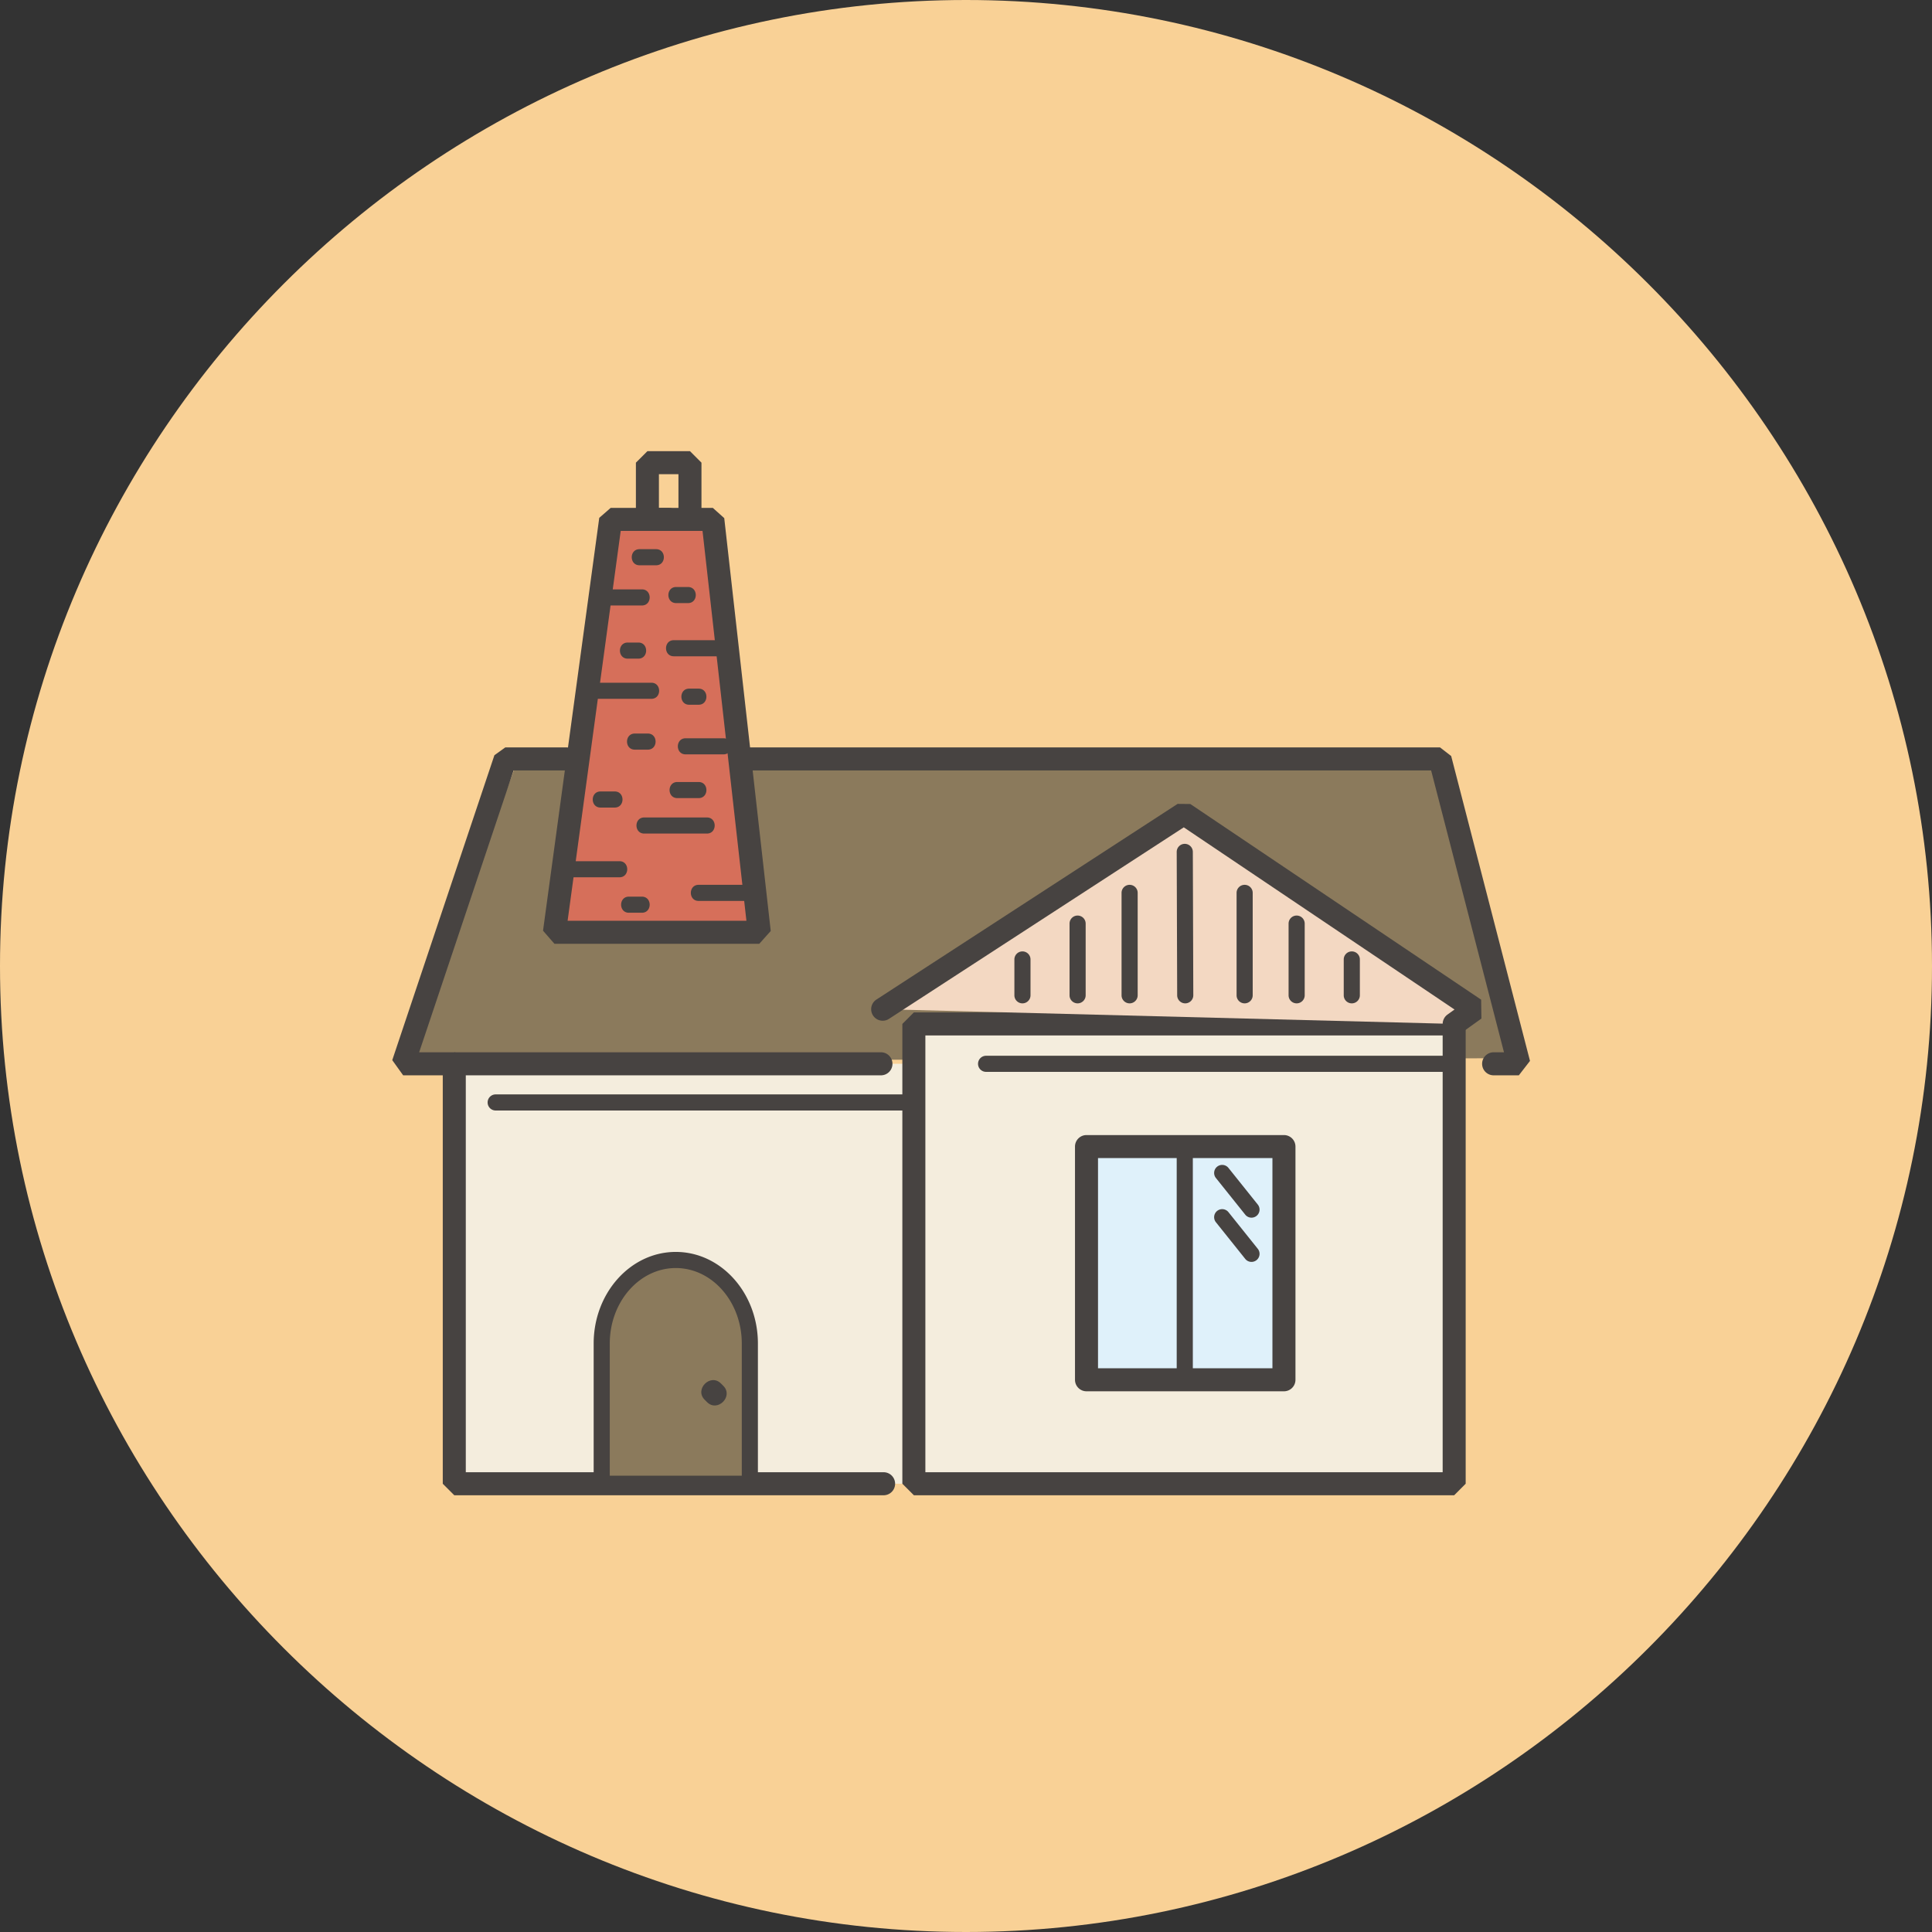 <?xml version="1.0" standalone="no"?><!DOCTYPE svg PUBLIC "-//W3C//DTD SVG 1.1//EN" "http://www.w3.org/Graphics/SVG/1.1/DTD/svg11.dtd"><svg t="1543559348477" class="icon" style="" viewBox="0 0 1024 1024" version="1.1" xmlns="http://www.w3.org/2000/svg" p-id="36295" xmlns:xlink="http://www.w3.org/1999/xlink" width="200" height="200"><rect x="0" y="0" width="1024" height="1024" fill="#333333" stroke="none"/><defs><style type="text/css"></style></defs><path d="M512 1024C230.4 1024 0 793.6 0 512S230.4 0 512 0s512 230.4 512 512-230.4 512-512 512z" fill="#F9D196" p-id="36296" data-spm-anchor-id="a313x.7781069.0.i40" class="selected"></path><path d="M274.352 403.04l487.624-1.432 43.944 159.256-591.104 1.432z" fill="#8B7A5C" p-id="36297"></path><path d="M484.456 786.408H240.784V563.84h242.184" fill="#F4EDDD" p-id="36298"></path><path d="M468.32 792.52H240.784l-6.104-6.104V563.84l6.104-6.104h226.144c3.368 0 6.096 2.736 6.096 6.104s-2.728 6.104-6.096 6.104H246.88v210.368h221.44a6.102 6.102 0 1 1 0 12.208" fill="#474341" p-id="36299"></path><path d="M484.4 542.704h286.368v243.704H484.4z" fill="#F4EDDD" p-id="36300"></path><path d="M770.744 792.512H484.368l-6.104-6.104V542.704l6.104-6.104h286.376l6.096 6.104v243.704l-6.096 6.104z m-280.28-12.2H764.64V548.808H490.464v231.504z" fill="#474341" p-id="36301"></path><path d="M467.84 534.896l159.648-103.704 154.136 103.704-10.88 7.808" fill="#F3D8C2" p-id="36302"></path><path d="M770.744 548.808a6.104 6.104 0 0 1-3.56-11.056l3.752-2.688-143.512-96.56-156.256 101.52a6.104 6.104 0 0 1-6.648-10.24l159.64-103.712 6.728 0.064 154.144 103.704 0.152 10.016-10.888 7.808c-1.08 0.776-2.32 1.144-3.552 1.144" fill="#474341" p-id="36303"></path><path d="M805.016 569.944h-13.36a6.102 6.102 0 1 1 0-12.208h5.488l-38.616-149.392H397.424c-3.368 0-6.096-2.736-6.096-6.104s2.72-6.104 6.096-6.104h365.824l5.904 4.568 41.776 161.6-5.912 7.64zM240.376 569.944h-26.688l-5.784-8.048 54.136-161.6 5.784-4.16h32.312c3.368 0 6.096 2.736 6.096 6.104s-2.72 6.104-6.096 6.104h-27.92l-50.056 149.4h18.208a6.108 6.108 0 0 1 6.104 6.104 6.094 6.094 0 0 1-6.096 6.096" fill="#474341" p-id="36304"></path><path d="M293.864 494.12l29.8-218.824H377.8l24.648 218.824z" fill="#D66F5A" p-id="36305"></path><path d="M402.44 500.224h-108.576l-6.048-6.928 29.8-218.824 6.048-5.28h54.144l6.056 5.424 24.64 218.824-6.064 6.784z m-101.592-12.208h94.768L372.352 281.4h-43.36l-28.144 206.616z" fill="#474341" p-id="36306"></path><path d="M365.696 281.4a6.088 6.088 0 0 1-5.64-3.776 6.1 6.1 0 0 1-5.64 3.776h-11.272l-6.104-6.104v-30.072l6.104-6.104h22.552l6.096 6.104v30.072a6.1 6.1 0 0 1-6.096 6.104m-16.456-12.208h5.168c2.184 0 4.096 1.152 5.184 2.872v-20.736h-10.352v17.864z" fill="#474341" p-id="36307"></path><path d="M575.872 607.712h104.64v123.608h-104.64z" fill="#DFF1FA" p-id="36308"></path><path d="M680.52 737.416h-104.648a6.102 6.102 0 0 1-6.104-6.104v-123.6a6.102 6.102 0 0 1 6.104-6.104h104.648a6.108 6.108 0 0 1 6.104 6.104v123.608a6.106 6.106 0 0 1-6.104 6.096m-98.552-12.2h92.448v-111.408h-92.448v111.408z" fill="#474341" p-id="36309"></path><path d="M397.432 786.408V712.08c0-24.344-17.664-44.264-39.256-44.264s-39.256 19.92-39.256 44.264v74.336h78.512v-0.008z" fill="#8B7A5C" p-id="36310"></path><path d="M397.432 790.68H318.92l-4.264-4.264V712.08c0-26.76 19.52-48.536 43.52-48.536s43.528 21.776 43.528 48.536v74.336l-4.272 4.264z m-74.24-8.536h69.968V712.08c0-22.056-15.696-39.992-34.984-39.992s-34.984 17.936-34.984 39.992v70.064zM766.592 568.112H522.648a4.266 4.266 0 1 1 0-8.536h243.944a4.266 4.266 0 1 1 0 8.536M480.872 588.592h-218.16a4.264 4.264 0 0 1-4.264-4.272c0-2.36 1.912-4.264 4.264-4.264h218.16c2.36 0 4.272 1.904 4.272 4.264s-1.912 4.272-4.272 4.272M627.952 731.384a4.266 4.266 0 0 1-4.272-4.272v-119.4c0-2.368 1.912-4.272 4.272-4.272s4.272 1.904 4.272 4.272v119.4a4.266 4.266 0 0 1-4.272 4.272M663.328 645.384a4.226 4.226 0 0 1-3.336-1.608l-15.536-19.416a4.27 4.27 0 0 1 0.664-6 4.26 4.26 0 0 1 6 0.672l15.536 19.416a4.27 4.27 0 0 1-3.328 6.936M663.328 668.832a4.226 4.226 0 0 1-3.336-1.608l-15.536-19.416a4.27 4.27 0 0 1 0.664-6 4.268 4.268 0 0 1 6 0.672l15.536 19.416a4.27 4.27 0 0 1-3.328 6.936M628.2 531.8a4.268 4.268 0 0 1-4.272-4.256l-0.248-76a4.272 4.272 0 0 1 4.256-4.288h0.008c2.36 0 4.264 1.896 4.28 4.256l0.248 76a4.276 4.276 0 0 1-4.256 4.288h-0.016zM659.688 531.8a4.266 4.266 0 0 1-4.272-4.272V473.24c0-2.36 1.912-4.264 4.272-4.264s4.272 1.904 4.272 4.264v54.288c0 2.36-1.912 4.272-4.272 4.272M687.248 531.8a4.266 4.266 0 0 1-4.272-4.272v-37.992c0-2.368 1.912-4.272 4.272-4.272s4.272 1.904 4.272 4.272v37.992c0 2.36-1.912 4.272-4.272 4.272M716.48 531.8a4.266 4.266 0 0 1-4.272-4.272v-19c0-2.36 1.912-4.264 4.272-4.264s4.272 1.904 4.272 4.264v19c0 2.36-1.912 4.272-4.272 4.272M598.72 531.8a4.266 4.266 0 0 1-4.272-4.272V473.24c0-2.36 1.912-4.264 4.272-4.264s4.272 1.904 4.272 4.264v54.288c0 2.36-1.912 4.272-4.272 4.272M571.152 531.8a4.266 4.266 0 0 1-4.272-4.272v-37.992c0-2.368 1.912-4.272 4.272-4.272s4.272 1.904 4.272 4.272v37.992c0 2.36-1.912 4.272-4.272 4.272M541.92 531.8a4.266 4.266 0 0 1-4.272-4.272v-19c0-2.36 1.912-4.264 4.272-4.264s4.272 1.904 4.272 4.264v19c0 2.36-1.912 4.272-4.272 4.272M323.304 320.912h16.912c5.496 0 5.504-8.536 0-8.536h-16.912c-5.488-0.008-5.504 8.536 0 8.536M357.136 347.848h27.56c5.496 0 5.504-8.536 0-8.536h-27.56c-5.496-0.008-5.504 8.536 0 8.536M314.536 370.392h30.696c5.496 0 5.504-8.536 0-8.536h-30.696c-5.496 0-5.504 8.536 0 8.536M336.464 397.328h6.888c5.496 0 5.504-8.536 0-8.536h-6.888c-5.496 0-5.504 8.536 0 8.536M363.4 399.832h20.048c5.496 0 5.504-8.536 0-8.536H363.4c-5.496 0-5.504 8.536 0 8.536M358.384 319.656h6.264c5.496 0 5.504-8.536 0-8.536h-6.264c-5.496 0-5.504 8.536 0 8.536M338.968 299.608h8.768c5.496 0 5.504-8.536 0-8.536h-8.768c-5.496 0-5.504 8.536 0 8.536M318.296 428.024h7.52c5.496 0 5.504-8.536 0-8.536h-7.52c-5.496 0-5.504 8.536 0 8.536M341.472 441.808h33.2c5.496 0 5.504-8.536 0-8.536h-33.2c-5.496-0.008-5.504 8.536 0 8.536M359.008 423.016h11.28c5.496 0 5.504-8.536 0-8.536h-11.28c-5.488-0.008-5.496 8.536 0 8.536M299.504 464.984h28.816c5.496 0 5.504-8.536 0-8.536h-28.816c-5.496-0.008-5.504 8.536 0 8.536M370.288 477.512h26.936c5.496 0 5.504-8.536 0-8.536h-26.936c-5.496-0.008-5.504 8.536 0 8.536M333.328 483.776h6.888c5.496 0 5.504-8.536 0-8.536h-6.888c-5.496-0.008-5.504 8.536 0 8.536M332.704 349.096h5.64c5.496 0 5.504-8.536 0-8.536h-5.64c-5.496 0-5.504 8.536 0 8.536M365.272 373.528h5.016c5.496 0 5.504-8.536 0-8.536h-5.016c-5.488-0.008-5.496 8.536 0 8.536" fill="#474341" p-id="36311"></path><path d="M373.488 741.896l1.256 1.256c5.56 5.56 14.184-3.072 8.624-8.624-0.416-0.416-0.84-0.832-1.256-1.256-5.552-5.56-14.184 3.064-8.624 8.624" fill="#474341" p-id="36312"></path></svg>